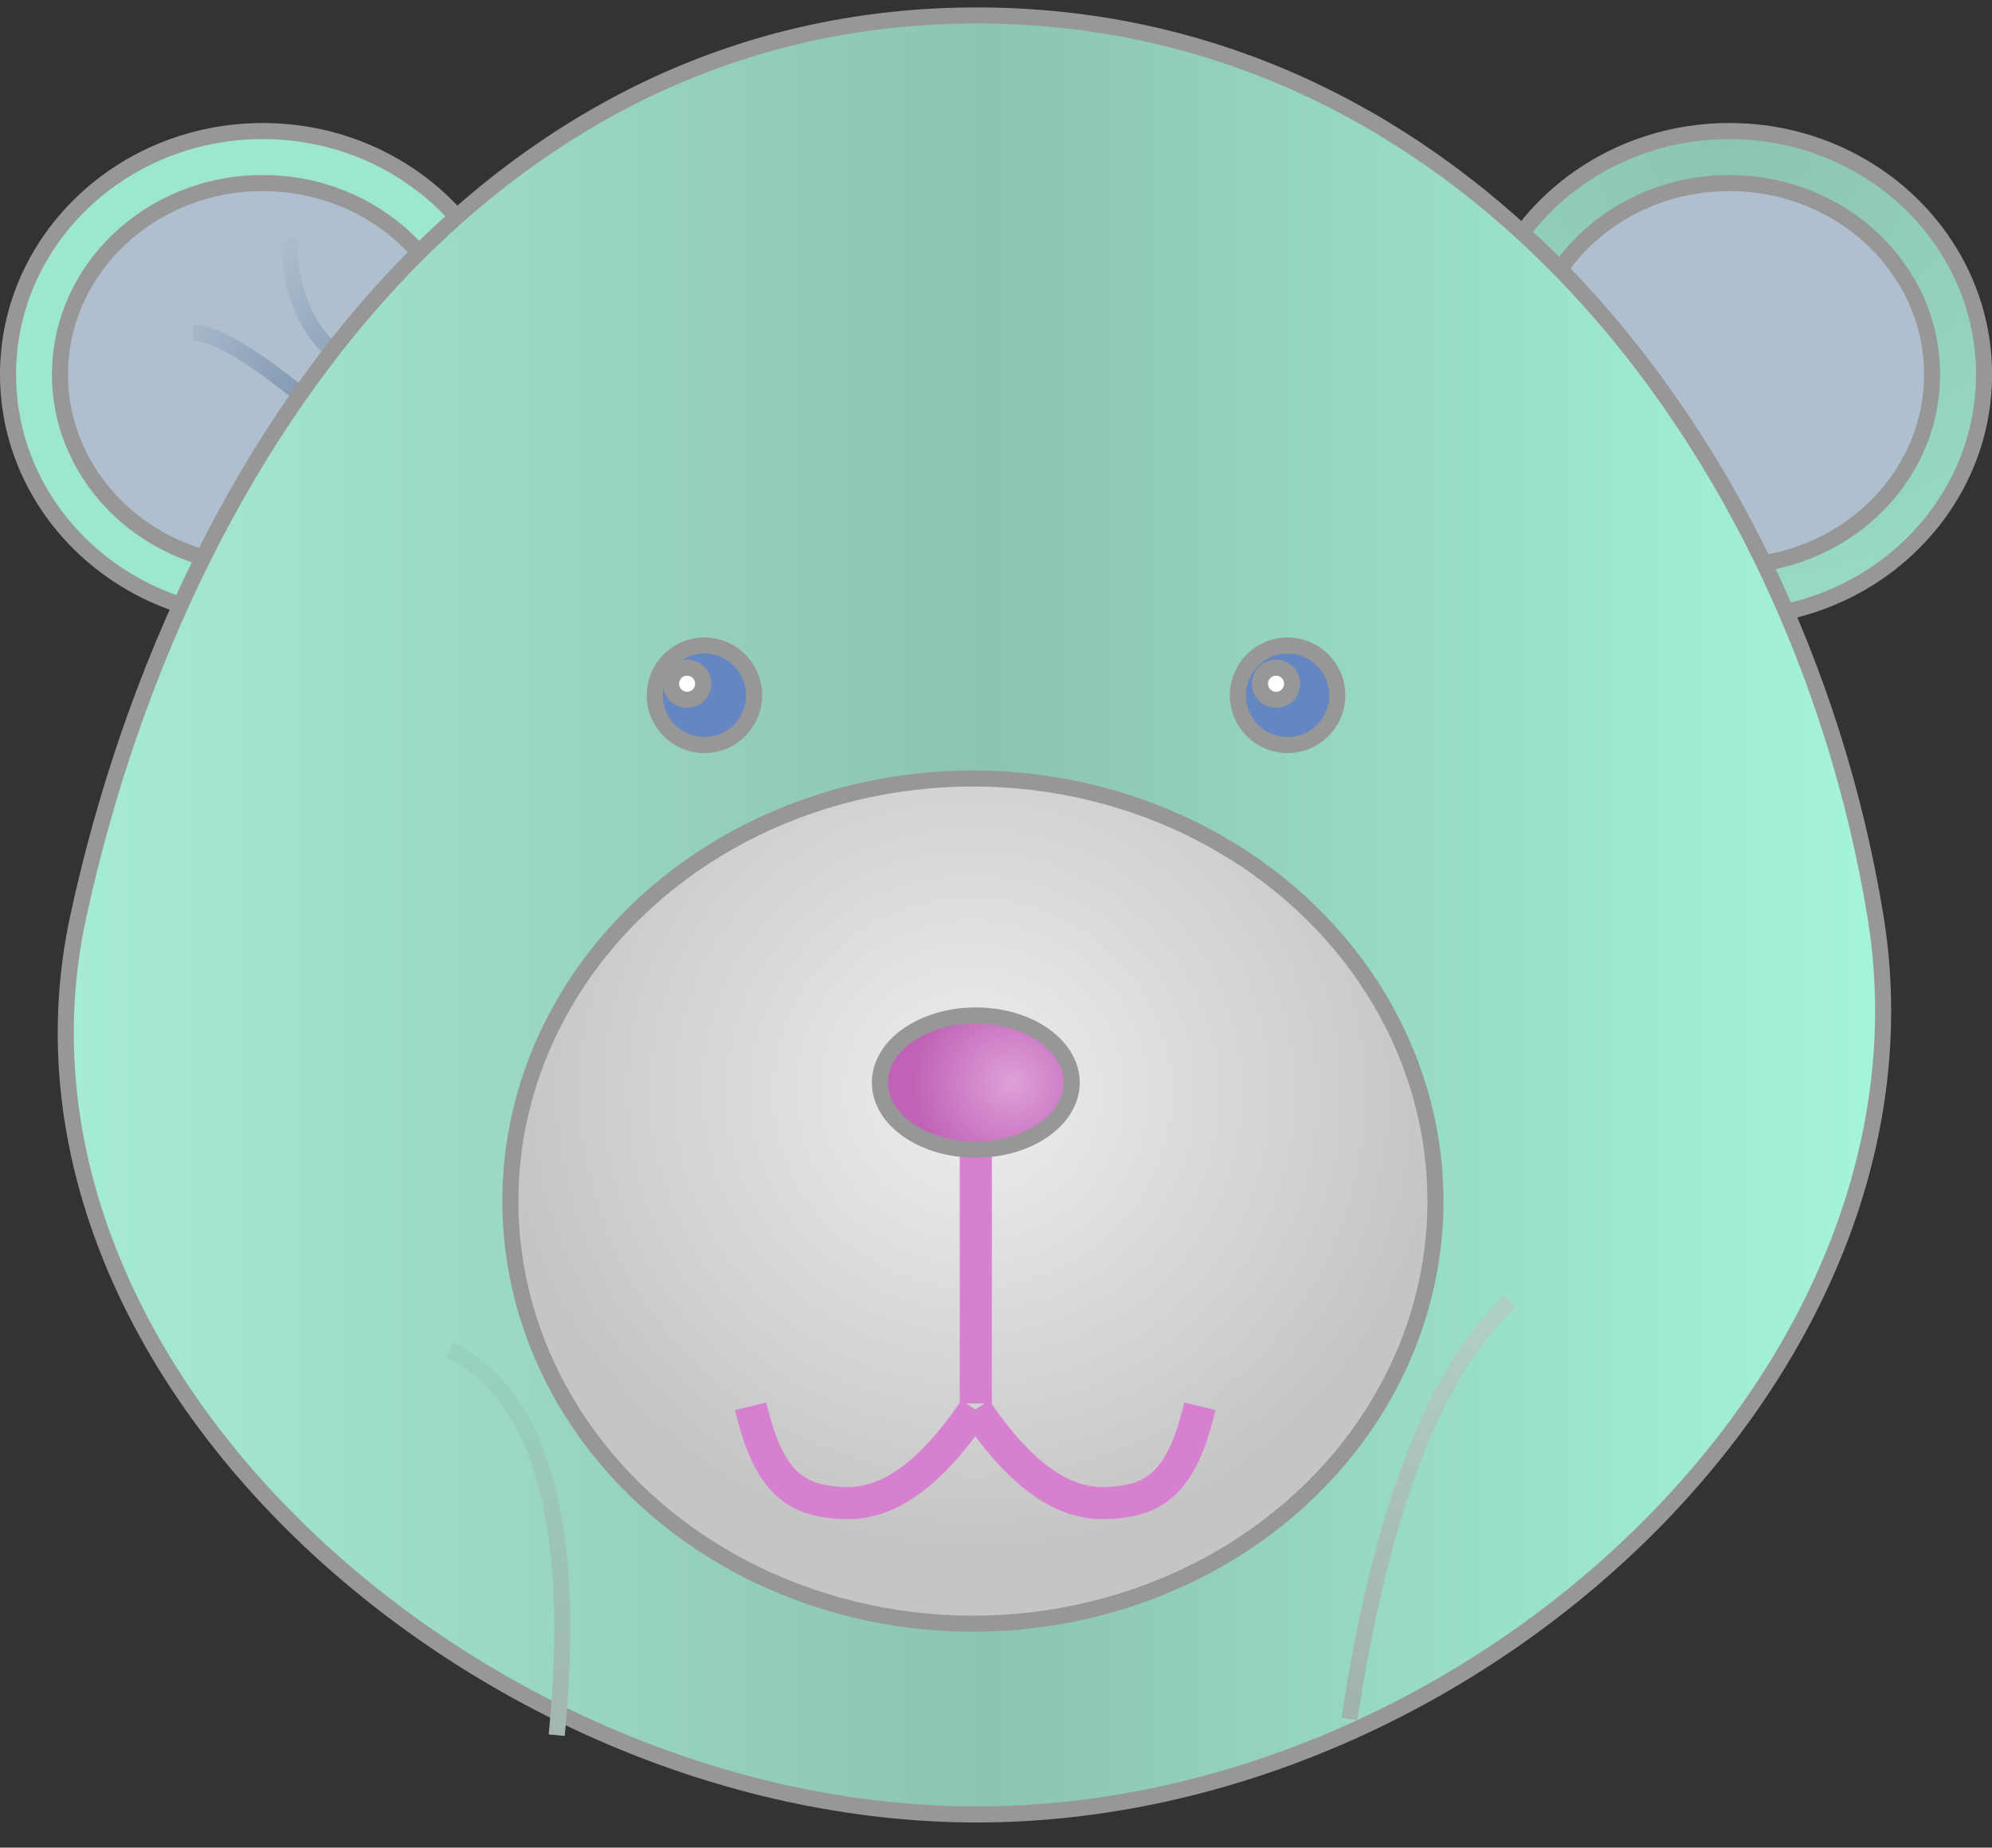 <svg version="1.1" viewBox="0 0 124 115" xmlns="http://www.w3.org/2000/svg">
    <rect x="0" y="0" width="124" height="115" fill="#333333" stroke="none"/>
    <title>Group 25</title>
    <defs>
        <radialGradient id="c" cy="0%" r="125.31%" gradientTransform="translate(.5) scale(.957 1) rotate(58.607) translate(-.5)">
            <stop stop-color="#fff" offset="0"/>
            <stop stop-color="#8CC4B2" offset="0"/>
            <stop stop-color="#9AE0CA" offset="1"/>
        </radialGradient>
        <linearGradient id="h" x1="113.25%" x2="-38.993%" y1="85.053%" y2="21.966%">
            <stop stop-color="#6F8AA7" offset="0"/>
            <stop stop-color="#B0BFCF" offset="1"/>
        </linearGradient>
        <linearGradient id="g" x1="110.42%" x2="-12.476%" y1="151.32%">
            <stop stop-color="#6F8AA7" offset="0"/>
            <stop stop-color="#B0BFCF" offset="1"/>
        </linearGradient>
        <linearGradient id="f" x1="1.869%" y1="50%" y2="50%">
            <stop stop-color="#A6EBD5" offset="0"/>
            <stop stop-color="#8CC4B2" offset=".501"/>
            <stop stop-color="#A5F6DC" offset="1"/>
        </linearGradient>
        <radialGradient id="b" cy="37.022%" r="54.445%" gradientTransform="translate(.5 .37) scale(.915 1) rotate(58.24) translate(-.5 -.37)">
            <stop stop-color="#eee" offset="0"/>
            <stop stop-color="#C5C5C5" offset="1"/>
        </radialGradient>
        <radialGradient id="a" cx="68.936%" r="71.381%" gradientTransform="translate(.689 .5) scale(.723 1) rotate(90) translate(-.689 -.5)">
            <stop stop-color="#DEA0D9" offset="0"/>
            <stop stop-color="#C063B6" offset="1"/>
        </radialGradient>
        <linearGradient id="e" x1="50%" x2="50%" y2="100%">
            <stop stop-color="#96D2BF" offset="0"/>
            <stop stop-color="#A3B6AF" offset="1"/>
        </linearGradient>
        <linearGradient id="d" x1="53.49%" x2="41.026%" y2="100%">
            <stop stop-color="#B0CFC3" offset="0"/>
            <stop stop-color="#A2B3AD" offset="1"/>
        </linearGradient>
    </defs>
    <g fill="none" fill-rule="evenodd">
        <g transform="translate(-4 -9)">
            <g transform="translate(4 9)">
                <g transform="translate(0 .368)">
                    <ellipse id="Oval" cx="107.65" cy="22.94" rx="15.854" ry="15.151" fill="url(#c)" stroke="#979797"/>
                    <ellipse cx="16.354" cy="22.94" rx="15.854" ry="15.151" fill="#9DE7CF" stroke="#979797"/>
                    <ellipse cx="107.65" cy="22.94" rx="12.619" ry="11.913" fill="#B0BFCF" stroke="#979797"/>
                    <ellipse cx="16.354" cy="22.94" rx="12.619" ry="11.913" fill="#B0BFCF" stroke="#979797"/>
                    <path d="m21.753 26.792c-4.846-4.307-8.098-6.461-9.756-6.461" stroke="url(#h)"/>
                    <path d="m24.441 23.561c-4.293-1.357-6.44-4.407-6.44-9.153" stroke="url(#g)"/>
                    <path id="Oval" d="m60.811 0.594c-14.184 0-25.835 5.84-34.882 14.895-10.675 10.686-17.73 25.841-21.059 41.197-2.98 13.748 2.872 27.318 13.181 37.637 10.93 10.941 26.883 18.243 42.759 18.243 15.702 0 31.087-7.143 41.818-17.885 10.36-10.37 16.392-24.106 14.117-38.02-2.473-15.127-9.425-30.059-20.066-40.71-9.309-9.318-21.444-15.357-35.87-15.357z" fill="url(#f)" stroke="#979797"/>
                    <g transform="translate(31.27 39.31)">
                        <ellipse id="i" cx="29.293" cy="35.079" rx="28.793" ry="26.304" fill="url(#b)" stroke="#979797"/>
                        <g transform="translate(8.986)">
                            <g transform="translate(36.301)" stroke="#979797">
                                <ellipse cx="3.594" cy="3.598" rx="3.094" ry="3.098" fill="#6487C2"/>
                                <ellipse cx="2.875" cy="2.878" rx="1" ry="1" fill="#fff"/>
                            </g>
                            <g stroke="#979797">
                                <ellipse cx="3.594" cy="3.598" rx="3.094" ry="3.098" fill="#6487C2"/>
                                <ellipse cx="2.516" cy="2.878" rx="1" ry="1" fill="#fff"/>
                            </g>
                            <g transform="translate(14.017 23.026)">
                                <line x1="6.47" x2="6.47" y1="8.635" y2="24.644" stroke="#D780D0" stroke-width="2"/>
                                <ellipse cx="6.47" cy="4.677" rx="5.97" ry="4.177" fill="url(#a)" stroke="#979797"/>
                            </g>
                            <path d="m20.487 48.033c2.623 3.892 5.234 5.839 7.832 5.839 3.363 0 4.987-1.291 6.119-6.02" stroke="#D780D0" stroke-width="2"/>
                            <path transform="translate(13.445 50.862) scale(-1 1) translate(-13.445 -50.862)" d="m6.47 48.033c2.623 3.892 5.234 5.839 7.832 5.839 3.363 0 4.987-1.291 6.119-6.02" stroke="#D780D0" stroke-width="2"/>
                        </g>
                    </g>
                </g>
                <path d="m34.656 108c1.263-13.142-0.955-21.142-6.656-24" stroke="url(#e)"/>
                <path d="m84 107c1.976-12.984 5.309-21.65 10-26" stroke="url(#d)"/>
            </g>
        </g>
    </g>
</svg>
